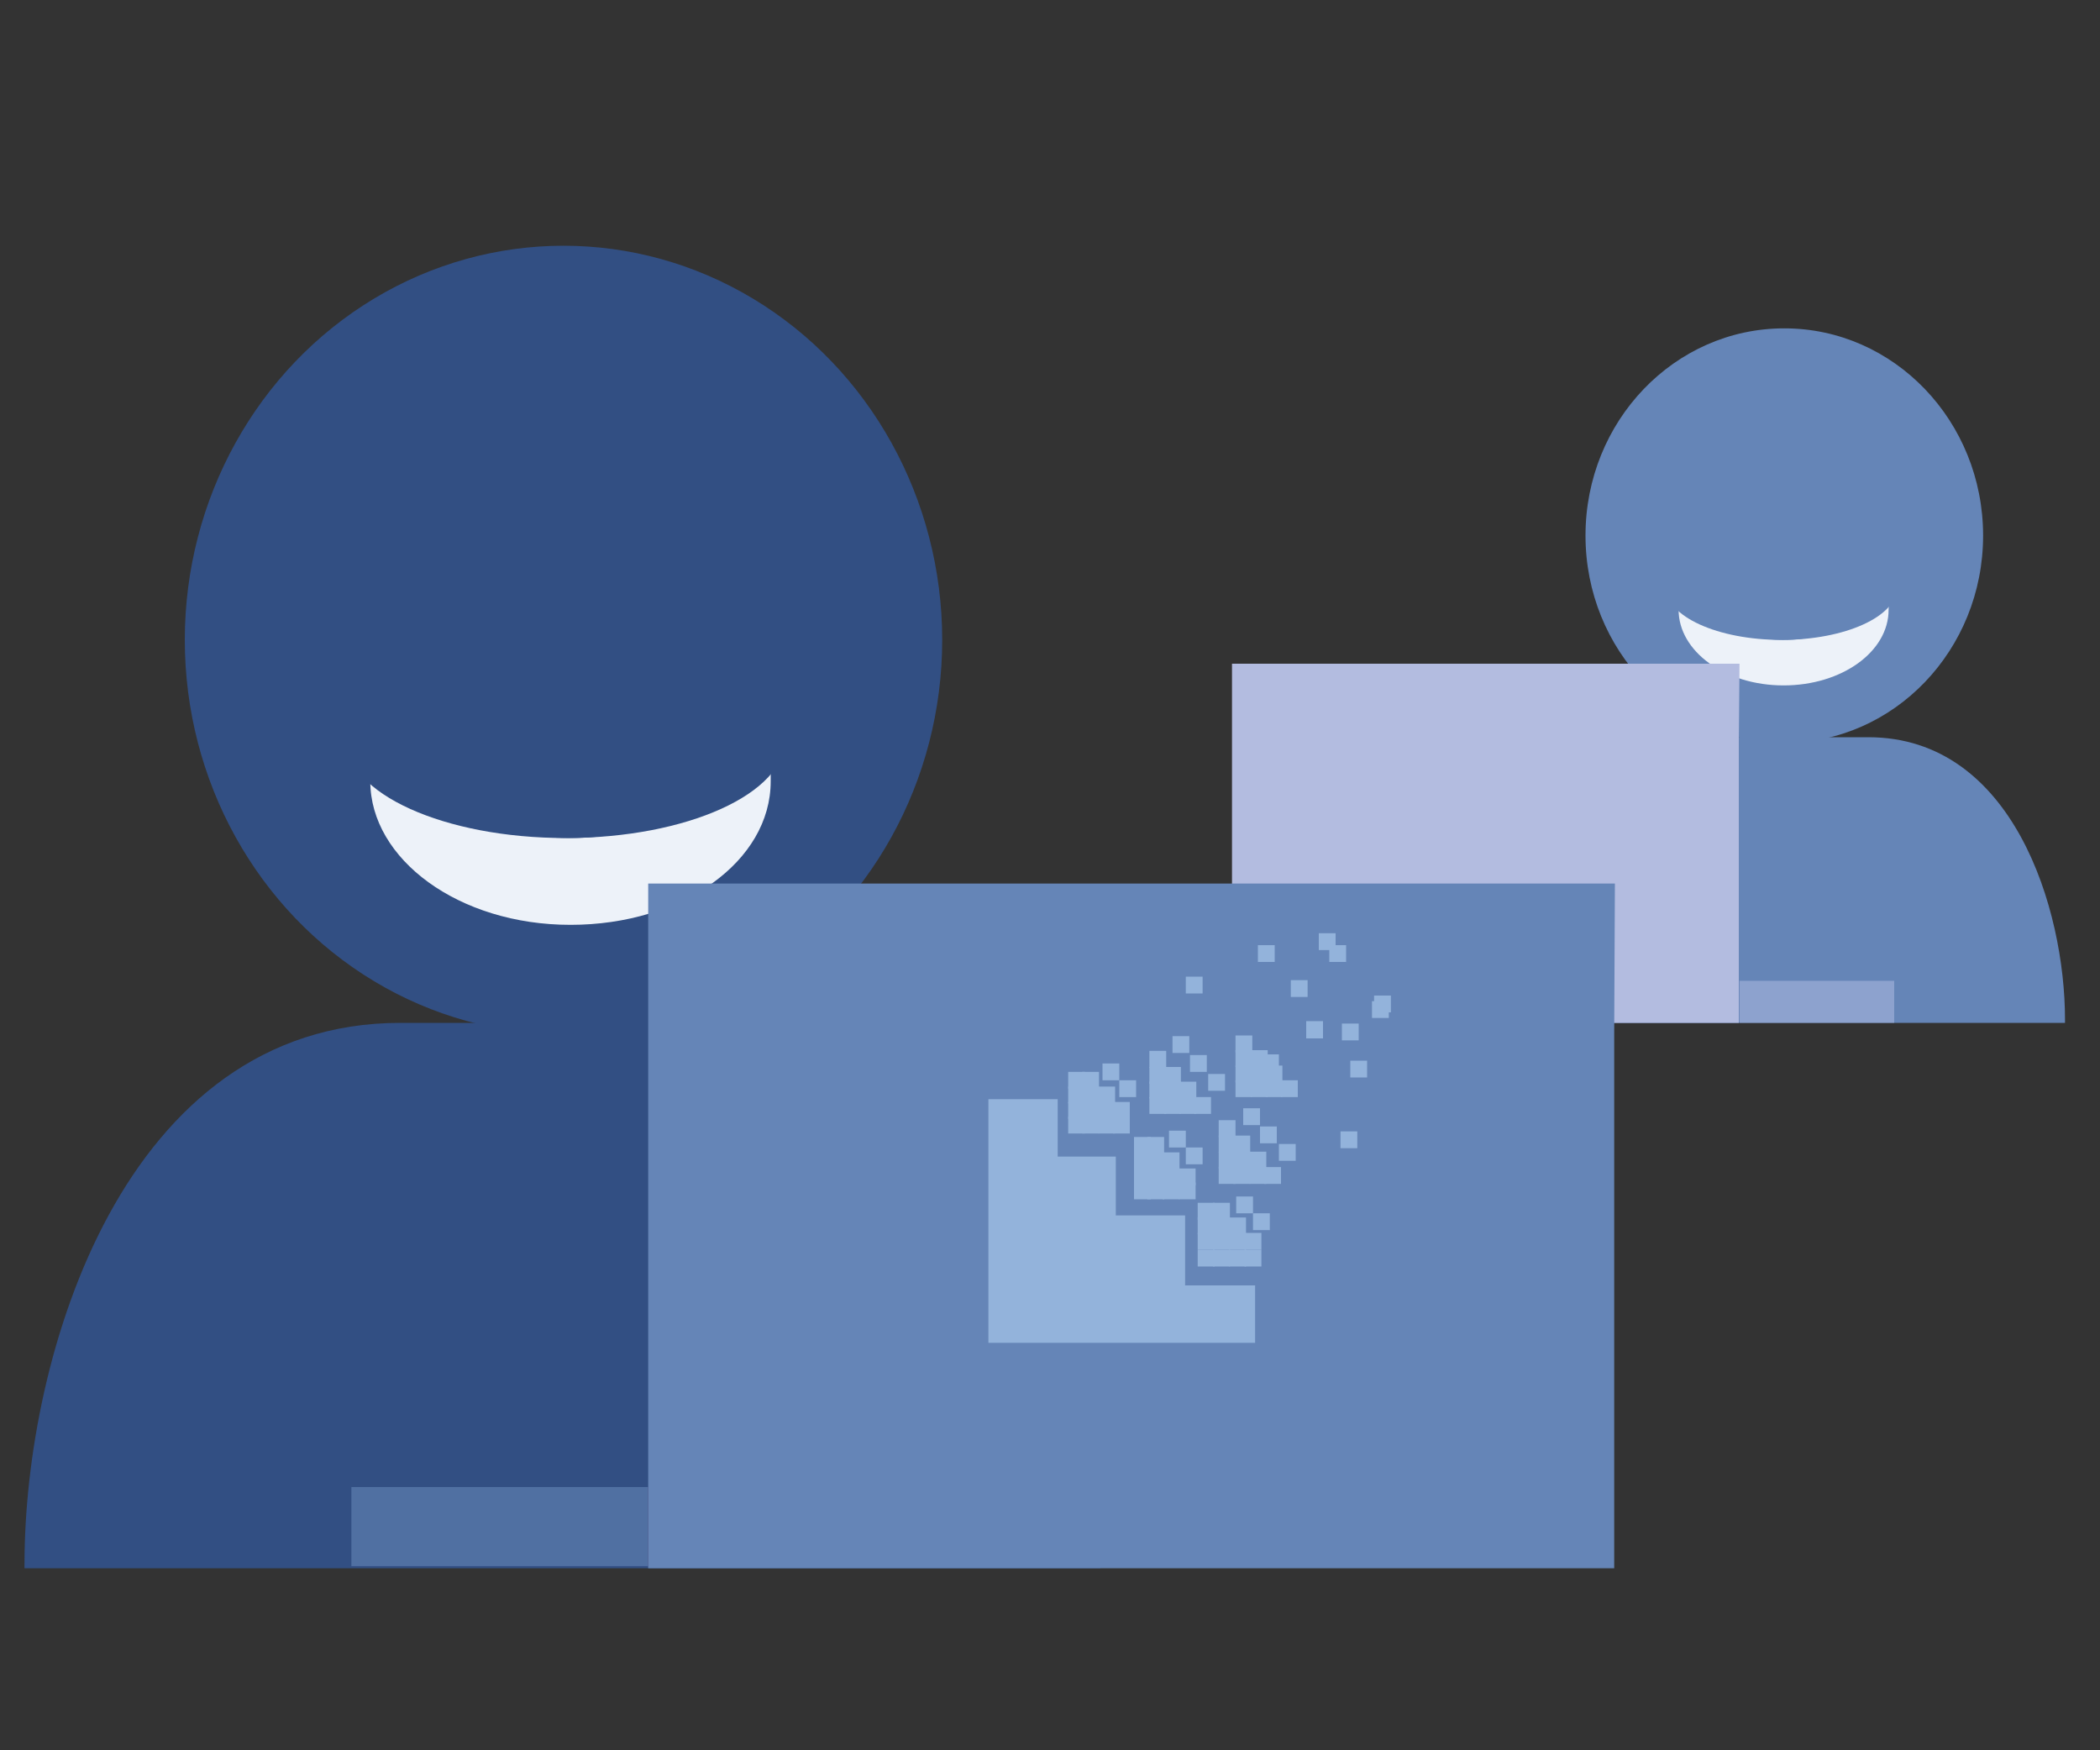 <?xml version="1.0" encoding="utf-8"?>
<!-- Generator: Adobe Illustrator 21.0.0, SVG Export Plug-In . SVG Version: 6.00 Build 0)  -->
<svg version="1.1" id="Layer_1" xmlns="http://www.w3.org/2000/svg" xmlns:xlink="http://www.w3.org/1999/xlink" x="0px" y="0px"
	 viewBox="0 0 300 250" style="enable-background:new 0 0 300 250;" xml:space="preserve">
<rect x="0" y="0" width="300" height="250" fill="#333333" stroke="none"/>
<style type="text/css">
	.st0{fill:#6585B7;}
	.st1{opacity:0.6;fill:#A8B6DD;enable-background:new    ;}
	.st2{fill:#EDF2F9;}
	.st3{fill:#B3BCE0;}
	.st4{fill:#324F83;}
	.st5{opacity:0.6;fill:#6585B7;}
	.st6{fill:#4C4277;}
	.st7{fill:#93B3DB;}
	.st8{clip-path:url(#SVGID_3_);fill:#93B3DB;}
</style>
<ellipse class="st0" cx="254.9" cy="76.5" rx="28.4" ry="29.6"/>
<path class="st0" d="M214,145.1c0-15.3,7.7-39.8,28.2-39.8h24.7c20.7,0,28.1,24.6,28.1,40.3v0.5h-81V145.1"/>
<polyline class="st1" points="270.6,140.1 248.5,140.1 248.5,146.1 270.6,146.1 270.6,140.1 "/>
<g>
	<path class="st2" d="M269,83.5c-1.6,4.5-7.2,7.9-14.2,7.9c-6.9,0-12.6-3.4-14.2-7.9c-0.6,1.2-0.8,2.3-0.8,3.6
		c0,5.9,6.6,10.8,15,10.8c8.3,0,15-4.8,15-10.8C269.9,85.8,269.6,84.7,269,83.5z"/>
</g>
<ellipse class="st0" cx="254.5" cy="83.9" rx="16.5" ry="7.5"/>
<g>
	<polygon class="st3" points="248.5,94.8 237.3,94.8 176,94.8 176,146.1 248.4,146.1 248.4,105.9 	"/>
</g>
<path class="st4" d="M157.3,222.4c0-29.2-14.4-76.3-53.4-76.3H57.2c-39.5,0-53.7,47.4-53.7,77.3v0.6h153.7v-1.8"/>
<polyline class="st5" points="92.6,212.4 50.2,212.4 50.2,223.7 92.6,223.7 92.6,212.4 "/>
<polyline class="st6" points="146.1,212.4 92.6,212.4 92.6,223.7 146.1,223.7 146.1,212.4 "/>
<ellipse class="st4" cx="80.5" cy="91.4" rx="54.1" ry="56.3"/>
<g>
	<path class="st2" d="M108.4,104.7c-3.1,8.5-13.8,15-27,15s-23.9-6.5-27-15c-1.2,2.2-1.5,4.4-1.5,6.9c0,11.1,12.6,20.5,28.6,20.5
		s28.6-9.1,28.6-20.5C110.2,109.1,109.6,106.9,108.4,104.7z"/>
</g>
<ellipse class="st4" cx="80.8" cy="105.5" rx="31.4" ry="14.2"/>
<g>
	<polygon class="st0" points="230.7,126.2 209.5,126.2 92.6,126.2 92.6,224 230.6,224 230.6,147.5 	"/>
</g>
<g>
	<rect x="152.6" y="153.1" class="st7" width="2.4" height="2.4"/>
	<rect x="152.6" y="155.2" class="st7" width="2.4" height="2.4"/>
	<rect x="152.6" y="157.4" class="st7" width="2.4" height="2.4"/>
	<rect x="152.6" y="159.5" class="st7" width="2.4" height="2.4"/>
	<rect x="154.6" y="153.1" class="st7" width="2.4" height="2.4"/>
	<rect x="154.6" y="155.2" class="st7" width="2.4" height="2.4"/>
	<rect x="154.6" y="157.4" class="st7" width="2.4" height="2.4"/>
	<rect x="154.6" y="159.5" class="st7" width="2.4" height="2.4"/>
	<rect x="157.5" y="151.9" class="st7" width="2.4" height="2.4"/>
	<rect x="156.9" y="155.2" class="st7" width="2.4" height="2.4"/>
	<rect x="156.9" y="157.4" class="st7" width="2.4" height="2.4"/>
	<rect x="156.9" y="159.5" class="st7" width="2.4" height="2.4"/>
	<rect x="169.4" y="139.5" class="st7" width="2.4" height="2.4"/>
	<rect x="159.9" y="154.3" class="st7" width="2.4" height="2.4"/>
	<rect x="159" y="157.4" class="st7" width="2.4" height="2.4"/>
	<rect x="159" y="159.5" class="st7" width="2.4" height="2.4"/>
	<rect x="164.2" y="150.1" class="st7" width="2.4" height="2.4"/>
	<rect x="164.2" y="152.4" class="st7" width="2.4" height="2.4"/>
	<rect x="164.2" y="154.5" class="st7" width="2.4" height="2.4"/>
	<rect x="164.2" y="156.7" class="st7" width="2.4" height="2.4"/>
	<rect x="167.5" y="148" class="st7" width="2.4" height="2.4"/>
	<rect x="166.3" y="152.4" class="st7" width="2.4" height="2.4"/>
	<rect x="166.3" y="154.5" class="st7" width="2.4" height="2.4"/>
	<rect x="166.3" y="156.7" class="st7" width="2.4" height="2.4"/>
	<rect x="179.7" y="135" class="st7" width="2.4" height="2.4"/>
	<rect x="170" y="150.7" class="st7" width="2.4" height="2.4"/>
	<rect x="168.5" y="154.5" class="st7" width="2.4" height="2.4"/>
	<rect x="168.5" y="156.7" class="st7" width="2.4" height="2.4"/>
	<rect x="189.9" y="135" class="st7" width="2.4" height="2.4"/>
	<rect x="184.4" y="140" class="st7" width="2.4" height="2.4"/>
	<rect x="172.6" y="153.4" class="st7" width="2.4" height="2.4"/>
	<rect x="170.6" y="156.7" class="st7" width="2.4" height="2.4"/>
	<rect x="162" y="162.4" class="st7" width="2.4" height="2.4"/>
	<rect x="162" y="164.6" class="st7" width="2.4" height="2.4"/>
	<rect x="162" y="166.9" class="st7" width="2.4" height="2.4"/>
	<rect x="162" y="168.9" class="st7" width="2.4" height="2.4"/>
	<rect x="163.9" y="162.4" class="st7" width="2.4" height="2.4"/>
	<rect x="163.9" y="164.6" class="st7" width="2.4" height="2.4"/>
	<rect x="163.9" y="166.9" class="st7" width="2.4" height="2.4"/>
	<rect x="163.9" y="168.9" class="st7" width="2.4" height="2.4"/>
	<rect x="167" y="161.5" class="st7" width="2.4" height="2.4"/>
	<rect x="166.1" y="164.6" class="st7" width="2.4" height="2.4"/>
	<rect x="166.1" y="166.9" class="st7" width="2.4" height="2.4"/>
	<rect x="166.1" y="168.9" class="st7" width="2.4" height="2.4"/>
	<rect x="180.3" y="150.6" class="st7" width="2.4" height="2.4"/>
	<rect x="169.4" y="163.9" class="st7" width="2.4" height="2.4"/>
	<rect x="168.4" y="166.9" class="st7" width="2.4" height="2.4"/>
	<rect x="168.4" y="168.9" class="st7" width="2.4" height="2.4"/>
	<rect x="176.5" y="147.9" class="st7" width="2.4" height="2.4"/>
	<rect x="176.5" y="150" class="st7" width="2.4" height="2.4"/>
	<rect x="176.5" y="152.2" class="st7" width="2.4" height="2.4"/>
	<rect x="176.5" y="154.3" class="st7" width="2.4" height="2.4"/>
	<rect x="188.4" y="133.3" class="st7" width="2.4" height="2.4"/>
	<rect x="178.7" y="150" class="st7" width="2.4" height="2.4"/>
	<rect x="178.7" y="152.2" class="st7" width="2.4" height="2.4"/>
	<rect x="178.7" y="154.3" class="st7" width="2.4" height="2.4"/>
	<rect x="186.6" y="145.9" class="st7" width="2.4" height="2.4"/>
	<g>
		<g>
			<g>
				<g>
					<polyline id="SVGID_1_" class="st7" points="186.6,148.3 189,148.3 189,145.9 186.6,145.9 186.6,148.3 					"/>
				</g>
				<g>
					<g>
						<defs>
							<polyline id="SVGID_2_" points="186.6,148.3 189,148.3 189,145.9 186.6,145.9 186.6,148.3 							"/>
						</defs>
						<use xlink:href="#SVGID_2_"  style="overflow:visible;fill:#93B3DB;"/>
						<clipPath id="SVGID_3_">
							<use xlink:href="#SVGID_2_"  style="overflow:visible;"/>
						</clipPath>
						<rect x="186.6" y="145.9" class="st8" width="2.4" height="2.4"/>
					</g>
				</g>
			</g>
		</g>
	</g>
	<rect x="180.8" y="152.2" class="st7" width="2.4" height="2.4"/>
	<rect x="180.8" y="154.3" class="st7" width="2.4" height="2.4"/>
	<rect x="196" y="143" class="st7" width="2.4" height="2.4"/>
	<rect x="183" y="154.3" class="st7" width="2.4" height="2.4"/>
	<rect x="174.1" y="160" class="st7" width="2.4" height="2.4"/>
	<rect x="174.1" y="162.2" class="st7" width="2.4" height="2.4"/>
	<rect x="174.1" y="164.5" class="st7" width="2.4" height="2.4"/>
	<rect x="174.1" y="166.7" class="st7" width="2.4" height="2.4"/>
	<rect x="177.6" y="158.3" class="st7" width="2.4" height="2.4"/>
	<rect x="176.2" y="162.2" class="st7" width="2.4" height="2.4"/>
	<rect x="176.2" y="164.5" class="st7" width="2.4" height="2.4"/>
	<rect x="176.2" y="166.7" class="st7" width="2.4" height="2.4"/>
	<rect x="191.7" y="146.2" class="st7" width="2.4" height="2.4"/>
	<rect x="180" y="160.9" class="st7" width="2.4" height="2.4"/>
	<rect x="178.5" y="164.5" class="st7" width="2.4" height="2.4"/>
	<rect x="178.5" y="166.7" class="st7" width="2.4" height="2.4"/>
	<rect x="196.3" y="142.2" class="st7" width="2.4" height="2.4"/>
	<rect x="192.9" y="151.5" class="st7" width="2.4" height="2.4"/>
	<rect x="182.7" y="163.4" class="st7" width="2.4" height="2.4"/>
	<rect x="180.6" y="166.7" class="st7" width="2.4" height="2.4"/>
	<rect x="171.1" y="171.8" class="st7" width="2.4" height="2.4"/>
	<rect x="171.1" y="173.9" class="st7" width="2.4" height="2.4"/>
	<rect x="171.1" y="176.1" class="st7" width="2.4" height="2.4"/>
	<rect x="171.1" y="178.5" class="st7" width="2.4" height="2.4"/>
	<rect x="173.3" y="171.8" class="st7" width="2.4" height="2.4"/>
	<rect x="173.3" y="173.9" class="st7" width="2.4" height="2.4"/>
	<rect x="173.3" y="176.1" class="st7" width="2.4" height="2.4"/>
	<rect x="173.3" y="178.5" class="st7" width="2.4" height="2.4"/>
	<rect x="176.6" y="170.9" class="st7" width="2.4" height="2.4"/>
	<rect x="175.6" y="173.9" class="st7" width="2.4" height="2.4"/>
	<rect x="175.6" y="176.1" class="st7" width="2.4" height="2.4"/>
	<rect x="175.6" y="178.5" class="st7" width="2.4" height="2.4"/>
	<rect x="191.5" y="161.6" class="st7" width="2.4" height="2.4"/>
	<rect x="179" y="173.3" class="st7" width="2.4" height="2.4"/>
	<rect x="177.8" y="176.1" class="st7" width="2.4" height="2.4"/>
	<rect x="177.8" y="178.5" class="st7" width="2.4" height="2.4"/>
	<polygon class="st7" points="169.3,183.6 169.3,173.6 159.4,173.6 159.4,165.2 151.1,165.2 151.1,157 141.2,157 141.2,165.2 
		141.2,166.9 141.2,173.6 141.2,175.1 141.2,183.6 141.2,184.4 141.2,191.8 149.6,191.8 151.1,191.8 159.4,191.8 168.4,191.8 
		169.3,191.8 179.3,191.8 179.3,183.6 	"/>
</g>
</svg>
